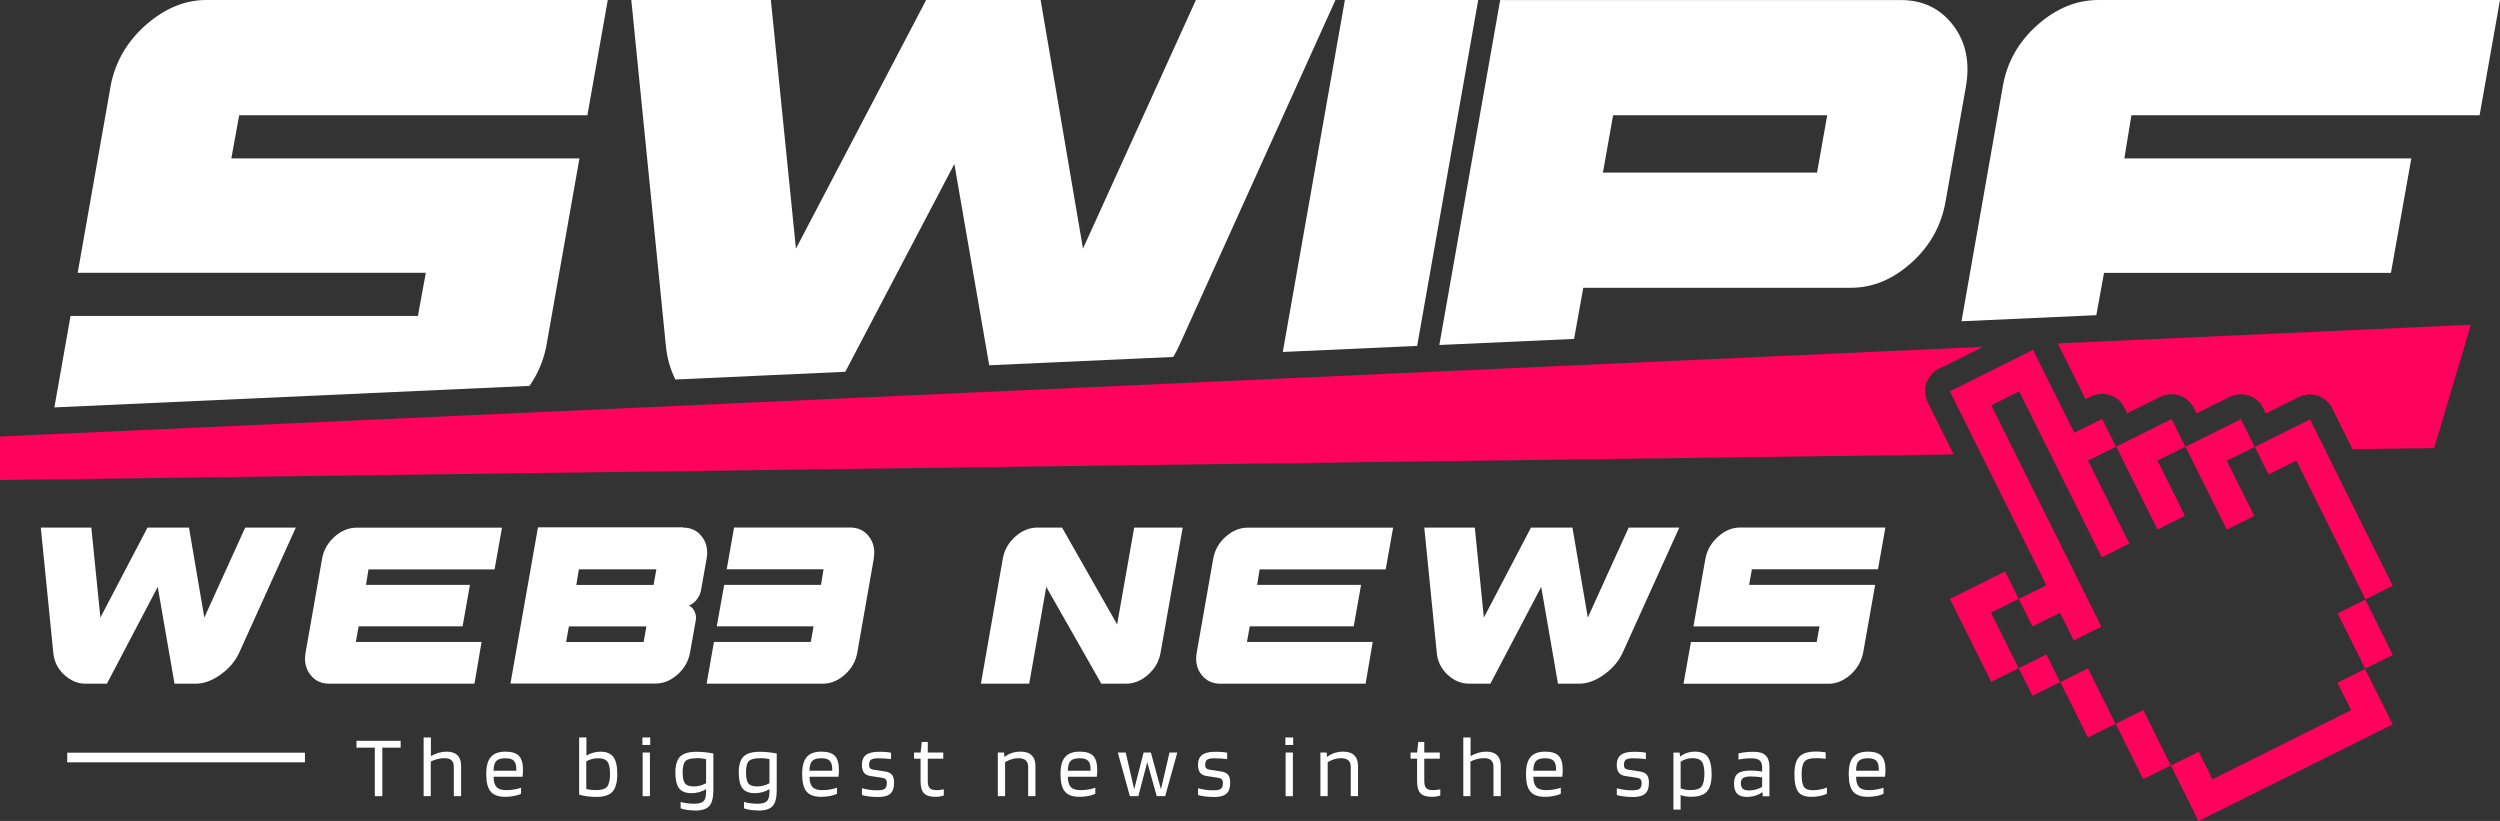 <?xml version="1.0" encoding="UTF-8"?>
<svg id="Layer_2" data-name="Layer 2" xmlns="http://www.w3.org/2000/svg" viewBox="0 0 336.96 110.65">
  <rect x="0" y="0" width="336.96" height="110.65" fill="#333333" stroke="none"/>
  <defs>
    <style>
      .cls-1 {
        fill: #fff;
      }

      .cls-2 {
        fill: #ff025c;
      }
    </style>
  </defs>
  <g id="Capa_1" data-name="Capa 1">
    <g>
      <g>
        <path class="cls-1" d="M39.87,71.11l-7.62,16.84c-.54,1.17-1.38,2.17-2.53,2.98-1.15,.82-2.26,1.22-3.33,1.22h-2.87l-2.26-13.05-6.85,13.05h-2.87c-1.07,0-2.04-.41-2.91-1.22-.87-.82-1.35-1.81-1.45-2.98l-1.68-16.84h6.81l1.22,12.13,6.35-12.13h5.59l2.07,12.13,5.51-12.13h6.81Z"/>
        <path class="cls-1" d="M49.67,76.73l-.34,2.1h14.01l-.99,5.59h-14.01l-.38,2.1h16.95l-.96,5.63h-19.59c-1.07,0-1.92-.41-2.54-1.22-.63-.82-.84-1.81-.63-2.98l2.22-12.63c.2-1.17,.77-2.17,1.68-2.98,.92-.82,1.91-1.22,2.98-1.22h19.59l-1,5.63h-16.99Z"/>
        <path class="cls-1" d="M92.07,71.11c1.07,0,1.92,.41,2.54,1.22,.62,.82,.84,1.81,.63,2.98l-.77,4.32c-.08,.41-.27,.81-.59,1.21-.32,.4-.67,.66-1.05,.78,.33,.13,.59,.39,.78,.78,.19,.4,.25,.8,.17,1.21l-.77,4.32c-.2,1.17-.77,2.17-1.68,2.98-.92,.82-1.91,1.22-2.98,1.22h-19.55l3.71-21.05h19.55Zm-5.32,15.42l.38-2.1h-10.45l-.38,2.1h10.45Zm1.34-7.69l.38-2.1h-10.45l-.34,2.1h10.41Z"/>
        <path class="cls-1" d="M117.77,75.32l-2.22,12.63c-.2,1.17-.77,2.17-1.68,2.98-.92,.82-1.91,1.22-2.98,1.22h-15.65l.99-5.63h13.05l.38-2.1h-13.05l1-5.59h13.05l.34-2.1h-13.05l.99-5.63h15.65c1.07,0,1.92,.41,2.54,1.22,.62,.82,.84,1.81,.63,2.98Z"/>
        <path class="cls-1" d="M159.41,71.11l-2.98,16.84c-.2,1.17-.77,2.17-1.68,2.98-.92,.82-1.91,1.22-2.98,1.22h-3.33l-7.42-13.05-2.3,13.05h-6.51l2.95-16.84c.2-1.17,.77-2.17,1.68-2.98,.92-.82,1.91-1.22,2.98-1.22h3.33l7.42,13.05,2.3-13.05h6.54Z"/>
        <path class="cls-1" d="M169.78,76.73l-.34,2.1h14.01l-.99,5.59h-14.01l-.38,2.1h16.95l-.96,5.63h-19.59c-1.07,0-1.92-.41-2.54-1.22-.63-.82-.84-1.81-.63-2.98l2.22-12.63c.2-1.17,.77-2.17,1.68-2.98,.92-.82,1.91-1.22,2.98-1.22h19.59l-1,5.63h-16.99Z"/>
        <path class="cls-1" d="M226.34,71.11l-7.62,16.84c-.54,1.17-1.38,2.17-2.53,2.98-1.15,.82-2.26,1.22-3.33,1.22h-2.87l-2.26-13.05-6.85,13.05h-2.87c-1.07,0-2.04-.41-2.91-1.22-.87-.82-1.35-1.81-1.45-2.98l-1.68-16.84h6.81l1.22,12.13,6.35-12.13h5.59l2.07,12.13,5.51-12.13h6.81Z"/>
        <path class="cls-1" d="M236.13,76.73l-.38,2.1h16.99l-1.61,9.11s0,.06-.02,.1c-.01,.04-.02,.07-.02,.1-.26,1.12-.84,2.07-1.74,2.85-.91,.78-1.87,1.17-2.89,1.17h-19.55l1-5.63h16.95l.38-2.1h-16.99l1.61-9.11s0-.06,.02-.1c.01-.04,.02-.07,.02-.1,.25-1.12,.84-2.07,1.74-2.85,.91-.78,1.87-1.17,2.89-1.17h19.59l-1,5.63h-16.99Z"/>
      </g>
      <g>
        <path class="cls-1" d="M54,99.85v.92h-2.47v6.54h-1.01v-6.54h-2.47v-.92h5.96Z"/>
        <path class="cls-1" d="M58.08,107.31h-.98v-7.91h.98v2.51c.36-.2,.71-.35,1.06-.45,.35-.1,.7-.15,1.05-.15,.65,0,1.14,.16,1.47,.49,.33,.33,.49,.81,.49,1.44v4.07h-.98v-3.95c0-.4-.11-.7-.32-.89-.21-.19-.54-.28-.98-.28-.29,0-.6,.04-.91,.12-.31,.08-.61,.19-.9,.33v4.66Z"/>
        <path class="cls-1" d="M70.23,106.17v.82c-.21,.11-.51,.21-.91,.29-.4,.08-.81,.12-1.22,.12-.92,0-1.58-.24-1.97-.71-.4-.48-.59-1.26-.59-2.36s.21-1.82,.62-2.3c.41-.48,1.07-.72,1.97-.72,.84,0,1.44,.19,1.81,.56,.36,.38,.55,1,.55,1.89,0,.16,0,.31-.01,.44,0,.13-.02,.3-.05,.49h-3.9c0,.65,.14,1.11,.4,1.39,.26,.28,.7,.42,1.34,.42,.34,0,.7-.03,1.07-.1,.37-.06,.67-.14,.9-.24Zm-.64-2.53c0-.52-.12-.89-.34-1.11-.22-.22-.59-.33-1.12-.33-.59,0-1,.12-1.24,.37-.24,.25-.36,.69-.36,1.31h3.06s0-.05,0-.11c0-.06,0-.11,0-.14Z"/>
        <path class="cls-1" d="M80.96,101.32c.8,0,1.37,.24,1.72,.71,.34,.47,.52,1.24,.52,2.31s-.21,1.88-.64,2.36c-.43,.48-1.15,.71-2.15,.71-.45,0-.88-.03-1.27-.08s-.76-.13-1.08-.23v-7.7h.98v2.44c.28-.17,.58-.3,.92-.39,.33-.09,.67-.14,1.02-.14Zm1.26,3.02c0-.8-.11-1.36-.34-1.67-.23-.31-.65-.47-1.27-.47-.29,0-.57,.04-.84,.11s-.53,.18-.75,.31v3.72c.17,.05,.37,.09,.59,.11,.22,.03,.46,.04,.73,.04,.74,0,1.24-.15,1.49-.46s.39-.88,.39-1.7Z"/>
        <path class="cls-1" d="M87.64,100.41h-1.05v-1.01h1.05v1.01Zm-.04,6.9h-.98v-5.88h.98v5.88Z"/>
        <path class="cls-1" d="M93.7,109.24c-.4,0-.77-.03-1.11-.08-.35-.05-.63-.12-.85-.21v-.87c.18,.07,.45,.13,.8,.18,.35,.05,.7,.07,1.05,.07,.59,0,1.01-.12,1.24-.35,.23-.23,.34-.65,.34-1.24v-.37c-.29,.17-.61,.31-.94,.4-.33,.09-.67,.14-1.01,.14-.78,0-1.35-.22-1.68-.65-.34-.44-.51-1.15-.51-2.14s.22-1.73,.65-2.15c.43-.43,1.17-.64,2.21-.64,.37,0,.77,.02,1.2,.07,.43,.04,.78,.1,1.06,.16v4.92c0,1.03-.18,1.75-.55,2.16-.36,.41-1,.61-1.9,.61Zm.19-7.04c-.76,0-1.26,.13-1.51,.39-.25,.26-.37,.77-.37,1.52,0,.71,.11,1.21,.32,1.48,.21,.27,.62,.41,1.22,.41,.26,0,.53-.04,.81-.11,.28-.08,.55-.18,.81-.32v-3.25c-.19-.04-.39-.07-.61-.1s-.44-.04-.67-.04Z"/>
        <path class="cls-1" d="M102.24,109.24c-.4,0-.77-.03-1.11-.08-.35-.05-.63-.12-.85-.21v-.87c.18,.07,.45,.13,.8,.18,.35,.05,.7,.07,1.05,.07,.59,0,1.01-.12,1.24-.35,.23-.23,.34-.65,.34-1.24v-.37c-.29,.17-.61,.31-.94,.4-.33,.09-.67,.14-1.01,.14-.78,0-1.35-.22-1.68-.65-.34-.44-.51-1.15-.51-2.14s.22-1.73,.65-2.15c.43-.43,1.17-.64,2.21-.64,.37,0,.77,.02,1.2,.07,.43,.04,.78,.1,1.06,.16v4.92c0,1.03-.18,1.75-.55,2.16-.36,.41-1,.61-1.9,.61Zm.19-7.04c-.76,0-1.26,.13-1.51,.39-.25,.26-.37,.77-.37,1.52,0,.71,.11,1.21,.32,1.48,.21,.27,.62,.41,1.22,.41,.26,0,.53-.04,.81-.11,.28-.08,.55-.18,.81-.32v-3.25c-.19-.04-.39-.07-.61-.1s-.44-.04-.67-.04Z"/>
        <path class="cls-1" d="M112.81,106.17v.82c-.21,.11-.51,.21-.91,.29-.4,.08-.81,.12-1.22,.12-.92,0-1.58-.24-1.97-.71-.4-.48-.59-1.26-.59-2.36s.21-1.82,.62-2.3c.41-.48,1.07-.72,1.97-.72,.84,0,1.44,.19,1.81,.56,.36,.38,.55,1,.55,1.89,0,.16,0,.31-.01,.44,0,.13-.02,.3-.05,.49h-3.9c0,.65,.14,1.11,.4,1.39,.26,.28,.7,.42,1.34,.42,.34,0,.7-.03,1.07-.1,.37-.06,.67-.14,.9-.24Zm-.64-2.53c0-.52-.12-.89-.34-1.11s-.59-.33-1.12-.33c-.59,0-1,.12-1.24,.37-.24,.25-.36,.69-.36,1.31h3.06s0-.05,0-.11c0-.06,0-.11,0-.14Z"/>
        <path class="cls-1" d="M118.48,102.2c-.51,0-.86,.06-1.05,.18-.19,.12-.29,.36-.29,.73,0,.19,.05,.33,.14,.43,.09,.1,.24,.16,.43,.2l1.51,.23c.48,.07,.81,.22,1,.45,.19,.23,.29,.58,.29,1.06,0,.68-.16,1.18-.49,1.48s-.86,.46-1.62,.46c-.45,0-.87-.02-1.26-.07-.39-.05-.71-.11-.96-.19v-.92c.25,.08,.56,.14,.93,.2s.75,.08,1.14,.08c.49,0,.83-.07,1.01-.21,.18-.14,.27-.4,.27-.76,0-.23-.05-.4-.15-.51-.1-.11-.29-.18-.56-.22l-1.51-.23c-.38-.06-.66-.2-.85-.44-.19-.24-.28-.58-.29-1.03,0-.62,.18-1.07,.55-1.36,.37-.29,.94-.43,1.71-.43,.32,0,.6,0,.86,.02,.26,.02,.53,.05,.81,.1v.87c-.21-.03-.45-.06-.73-.08-.28-.02-.57-.03-.89-.03Z"/>
        <path class="cls-1" d="M127.21,106.39v.82c-.13,.06-.3,.1-.52,.14s-.43,.05-.62,.05c-.71,0-1.22-.16-1.53-.48-.31-.32-.46-.86-.46-1.64v-3.02h-.88v-.83h.89l.15-1.43h.81v1.43h2.09v.83h-2.09v2.99c0,.48,.09,.81,.27,.99,.18,.17,.49,.26,.95,.26,.14,0,.31-.01,.49-.04s.33-.05,.45-.07Z"/>
        <path class="cls-1" d="M135.47,107.31h-.98v-5.88h.84l.05,.57h.04c.32-.24,.65-.41,.99-.52,.34-.11,.73-.17,1.16-.17,.65,0,1.14,.16,1.48,.49,.34,.33,.51,.81,.51,1.44v4.07h-.98v-3.95c0-.4-.11-.69-.33-.88-.22-.19-.56-.29-1.02-.29-.29,0-.58,.05-.87,.14-.3,.09-.59,.22-.89,.4v4.58Z"/>
        <path class="cls-1" d="M147.63,106.17v.82c-.21,.11-.51,.21-.91,.29-.4,.08-.81,.12-1.22,.12-.92,0-1.58-.24-1.97-.71-.4-.48-.59-1.26-.59-2.36s.21-1.82,.62-2.3c.41-.48,1.07-.72,1.97-.72,.84,0,1.44,.19,1.81,.56,.36,.38,.55,1,.55,1.89,0,.16,0,.31-.01,.44,0,.13-.02,.3-.05,.49h-3.9c0,.65,.14,1.11,.4,1.39,.26,.28,.7,.42,1.34,.42,.34,0,.7-.03,1.07-.1,.37-.06,.67-.14,.9-.24Zm-.64-2.53c0-.52-.12-.89-.34-1.11s-.59-.33-1.12-.33c-.59,0-1,.12-1.24,.37-.24,.25-.36,.69-.36,1.31h3.06s0-.05,0-.11c0-.06,0-.11,0-.14Z"/>
        <path class="cls-1" d="M157.62,101.43h1.06l-1.63,5.88h-1.14l-1.28-4.58-1.2,4.58h-1.14l-1.63-5.88h1.07l1.14,4.96,1.27-4.96h.98l1.36,4.96,1.15-4.96Z"/>
        <path class="cls-1" d="M163.78,102.2c-.51,0-.86,.06-1.05,.18-.19,.12-.29,.36-.29,.73,0,.19,.05,.33,.14,.43,.09,.1,.24,.16,.43,.2l1.51,.23c.48,.07,.81,.22,1,.45s.29,.58,.29,1.06c0,.68-.16,1.18-.49,1.48s-.86,.46-1.62,.46c-.45,0-.87-.02-1.26-.07-.39-.05-.71-.11-.96-.19v-.92c.25,.08,.56,.14,.93,.2s.75,.08,1.14,.08c.49,0,.83-.07,1.01-.21,.18-.14,.27-.4,.27-.76,0-.23-.05-.4-.15-.51-.1-.11-.29-.18-.56-.22l-1.51-.23c-.38-.06-.66-.2-.85-.44-.19-.24-.28-.58-.29-1.03,0-.62,.18-1.07,.55-1.36,.37-.29,.94-.43,1.71-.43,.32,0,.6,0,.86,.02,.26,.02,.53,.05,.81,.1v.87c-.21-.03-.45-.06-.73-.08-.28-.02-.58-.03-.89-.03Z"/>
        <path class="cls-1" d="M174.3,100.41h-1.05v-1.01h1.05v1.01Zm-.04,6.9h-.98v-5.88h.98v5.88Z"/>
        <path class="cls-1" d="M178.95,107.31h-.98v-5.88h.84l.05,.57h.04c.32-.24,.65-.41,.99-.52,.34-.11,.73-.17,1.16-.17,.65,0,1.14,.16,1.48,.49,.34,.33,.51,.81,.51,1.44v4.07h-.98v-3.95c0-.4-.11-.69-.33-.88-.22-.19-.56-.29-1.02-.29-.29,0-.58,.05-.87,.14-.3,.09-.59,.22-.89,.4v4.58Z"/>
        <path class="cls-1" d="M194.13,106.39v.82c-.13,.06-.3,.1-.52,.14s-.43,.05-.62,.05c-.71,0-1.22-.16-1.53-.48s-.46-.86-.46-1.64v-3.02h-.88v-.83h.89l.15-1.43h.81v1.43h2.09v.83h-2.09v2.99c0,.48,.09,.81,.27,.99,.18,.17,.49,.26,.95,.26,.14,0,.31-.01,.49-.04,.19-.02,.33-.05,.45-.07Z"/>
        <path class="cls-1" d="M198.21,107.31h-.98v-7.91h.98v2.51c.36-.2,.71-.35,1.06-.45,.35-.1,.7-.15,1.05-.15,.65,0,1.14,.16,1.47,.49,.33,.33,.49,.81,.49,1.44v4.07h-.98v-3.95c0-.4-.11-.7-.32-.89-.21-.19-.54-.28-.98-.28-.29,0-.6,.04-.91,.12-.31,.08-.61,.19-.9,.33v4.66Z"/>
        <path class="cls-1" d="M210.37,106.17v.82c-.21,.11-.51,.21-.91,.29-.4,.08-.81,.12-1.22,.12-.92,0-1.58-.24-1.97-.71-.4-.48-.59-1.26-.59-2.36s.21-1.82,.62-2.3c.41-.48,1.07-.72,1.97-.72,.84,0,1.44,.19,1.81,.56,.36,.38,.55,1,.55,1.89,0,.16,0,.31-.01,.44,0,.13-.02,.3-.05,.49h-3.9c0,.65,.14,1.11,.4,1.39,.26,.28,.7,.42,1.34,.42,.34,0,.7-.03,1.07-.1,.37-.06,.67-.14,.9-.24Zm-.64-2.53c0-.52-.12-.89-.34-1.11-.22-.22-.59-.33-1.12-.33-.59,0-1,.12-1.24,.37-.24,.25-.36,.69-.36,1.31h3.06s0-.05,0-.11c0-.06,0-.11,0-.14Z"/>
        <path class="cls-1" d="M220.22,102.2c-.51,0-.86,.06-1.05,.18-.19,.12-.29,.36-.29,.73,0,.19,.05,.33,.14,.43,.09,.1,.24,.16,.43,.2l1.51,.23c.48,.07,.81,.22,1,.45s.29,.58,.29,1.06c0,.68-.16,1.18-.49,1.48s-.86,.46-1.62,.46c-.45,0-.87-.02-1.26-.07-.39-.05-.71-.11-.96-.19v-.92c.25,.08,.56,.14,.93,.2s.75,.08,1.14,.08c.49,0,.83-.07,1.01-.21,.18-.14,.27-.4,.27-.76,0-.23-.05-.4-.15-.51-.1-.11-.29-.18-.56-.22l-1.51-.23c-.38-.06-.66-.2-.85-.44-.19-.24-.28-.58-.29-1.03,0-.62,.18-1.07,.55-1.36,.37-.29,.94-.43,1.71-.43,.32,0,.6,0,.86,.02,.26,.02,.53,.05,.81,.1v.87c-.21-.03-.45-.06-.73-.08-.28-.02-.58-.03-.89-.03Z"/>
        <path class="cls-1" d="M226.53,109.12h-.98v-7.68h.84l.06,.52h.04c.25-.21,.54-.36,.88-.48,.34-.11,.71-.17,1.09-.17,.8,0,1.37,.24,1.72,.71,.34,.48,.52,1.25,.52,2.33s-.21,1.86-.63,2.33c-.42,.48-1.12,.71-2.11,.71-.29,0-.56-.02-.8-.06-.24-.04-.45-.1-.64-.18v1.95Zm3.2-4.76c0-.81-.11-1.37-.34-1.69s-.65-.48-1.27-.48c-.29,0-.57,.04-.84,.12-.27,.08-.52,.2-.76,.36v3.58c.2,.08,.4,.14,.61,.18,.21,.04,.45,.06,.71,.06,.74,0,1.24-.15,1.49-.46s.39-.87,.39-1.68Z"/>
        <path class="cls-1" d="M235.47,107.41c-.6,0-1.04-.14-1.33-.43-.28-.29-.42-.75-.42-1.37s.17-1.08,.51-1.35c.34-.27,.92-.4,1.74-.4,.27,0,.54,.01,.8,.04,.26,.02,.51,.06,.74,.11v-.57c0-.44-.11-.75-.33-.94-.22-.19-.58-.29-1.07-.29-.36,0-.69,.01-.96,.04-.28,.03-.56,.07-.83,.14v-.84c.32-.08,.64-.13,.97-.17,.33-.03,.7-.05,1.12-.05,.71,0,1.23,.16,1.57,.49s.51,.84,.51,1.53v3.97h-.89l-.05-.55h-.02c-.24,.19-.55,.34-.92,.46-.38,.12-.75,.18-1.12,.18Zm.61-2.76c-.54,0-.91,.07-1.12,.2-.21,.13-.32,.36-.32,.7s.09,.6,.26,.76c.17,.15,.46,.23,.86,.23,.31,0,.63-.05,.95-.14,.32-.09,.59-.21,.8-.36v-1.26c-.26-.04-.51-.07-.73-.09s-.46-.03-.7-.03Z"/>
        <path class="cls-1" d="M246.24,106.14v.82c-.2,.13-.49,.23-.89,.32-.39,.08-.8,.12-1.23,.12-.83,0-1.42-.23-1.75-.68-.34-.45-.51-1.24-.51-2.37s.22-1.89,.65-2.35c.44-.46,1.18-.7,2.22-.7,.23,0,.44,0,.62,.02,.19,.01,.43,.04,.72,.08v.87c-.29-.04-.53-.06-.72-.07-.19,0-.39-.01-.62-.01-.75,0-1.25,.15-1.51,.46-.26,.31-.39,.87-.39,1.71s.1,1.4,.31,1.7,.6,.45,1.19,.45c.32,0,.66-.03,1.01-.1,.35-.07,.65-.15,.89-.26Z"/>
        <path class="cls-1" d="M253.87,106.17v.82c-.21,.11-.51,.21-.91,.29-.4,.08-.81,.12-1.22,.12-.92,0-1.58-.24-1.97-.71-.4-.48-.59-1.26-.59-2.36s.21-1.82,.62-2.3c.41-.48,1.07-.72,1.97-.72,.84,0,1.44,.19,1.81,.56,.36,.38,.55,1,.55,1.89,0,.16,0,.31-.01,.44,0,.13-.02,.3-.05,.49h-3.9c0,.65,.14,1.11,.4,1.39,.26,.28,.7,.42,1.34,.42,.34,0,.7-.03,1.07-.1,.37-.06,.67-.14,.9-.24Zm-.64-2.53c0-.52-.12-.89-.34-1.11s-.59-.33-1.12-.33c-.59,0-1,.12-1.24,.37-.24,.25-.36,.69-.36,1.31h3.06s0-.05,0-.11c0-.06,0-.11,0-.14Z"/>
      </g>
      <rect class="cls-1" x="9.06" y="101.45" width="32.04" height="1.3"/>
      <path class="cls-1" d="M73.56,47.03c0-.07,.02-.16,.05-.26,.03-.11,.05-.19,.05-.26l4.44-25.16H31.18l1.06-5.81h46.93l2.75-15.54H27.8c-2.82,0-5.48,1.08-7.98,3.22-2.5,2.15-4.11,4.77-4.81,7.87,0,.07-.02,.16-.05,.26-.04,.11-.05,.2-.05,.26l-4.44,25.16H57.39l-1.06,5.81H9.51l-2.18,12.33,64.04-2.9c1.04-1.5,1.78-3.16,2.19-5Z"/>
      <path class="cls-1" d="M128.63,22.09l4.7,27.14,24.81-1.12c.3-.52,.58-1.05,.83-1.6L180,0h-18.81l-15.22,33.51L140.26,0h-15.43l-17.55,33.51L103.9,0h-18.81l4.65,46.51c.15,1.68,.58,3.22,1.29,4.64l22.9-1.04,14.71-28.02Z"/>
      <polygon class="cls-1" points="199.24 0 181.27 0 172.9 47.44 191.01 46.62 199.24 0"/>
      <path class="cls-1" d="M213.4,38.79h36.04c2.96,0,5.69-1.13,8.19-3.38,2.5-2.25,4.03-5,4.6-8.24l2.75-15.54c.56-3.24-.02-5.99-1.74-8.24-1.73-2.25-4.07-3.38-7.03-3.38h-54.01l-8.2,46.49,18.16-.82,1.24-6.88Zm4.02-23.25h28.86l-1.37,7.72h-28.86l1.37-7.72Z"/>
      <path class="cls-1" d="M283.58,36.78h38.68l2.75-15.43h-38.68l.95-5.81h46.93l2.75-15.54h-54.12c-2.96,0-5.71,1.13-8.24,3.38-2.54,2.26-4.09,5-4.65,8.24l-5.57,31.68,18.17-.82,1.04-5.7Z"/>
      <path class="cls-2" d="M261.33,49.71l5.95-2.96L0,58.83v5.87l263.32-3.45-3.5-7.04c-.83-1.66-.15-3.68,1.51-4.51Z"/>
      <path class="cls-2" d="M281.84,53.44c.47-.23,.98-.35,1.5-.35,.36,0,.72,.06,1.07,.17,.85,.28,1.54,.89,1.94,1.69l.37,.75,4.47-2.22c.47-.23,.98-.35,1.5-.35,.36,0,.72,.06,1.07,.17,.85,.28,1.54,.89,1.94,1.69l.36,.73,4.47-2.23c.47-.23,.98-.35,1.5-.35,.36,0,.72,.06,1.07,.17,.85,.28,1.54,.89,1.94,1.69l.36,.73,4.43-2.21c.47-.23,.98-.35,1.5-.35,.36,0,.72,.06,1.07,.17,.85,.28,1.54,.89,1.94,1.69l2.74,5.51,11-.14,4.95-16.63-55.68,2.52,3.74,7.51,.74-.37Z"/>
      <path class="cls-2" d="M290.79,71.36c1.24-.62,2.44-1.21,3.7-1.84-1.22-2.45-2.44-4.91-3.7-7.44,1.3-.65,2.53-1.26,3.76-1.87-.61-1.23-1.22-2.46-1.85-3.72-2.54,1.26-5,2.49-7.46,3.71,1.85,3.71,3.69,7.42,5.56,11.17Z"/>
      <path class="cls-2" d="M300.13,71.38c1.24-.62,2.44-1.21,3.7-1.84-1.22-2.45-2.44-4.91-3.7-7.44,1.3-.65,2.53-1.26,3.76-1.87-.61-1.23-1.22-2.46-1.85-3.72-2.54,1.26-5,2.49-7.46,3.71,1.85,3.71,3.69,7.42,5.56,11.17Z"/>
      <path class="cls-2" d="M318.79,90.13c1.23-.61,2.46-1.22,3.72-1.85-1.26-2.54-2.49-5-3.71-7.46-1.22,.61-2.43,1.21-3.72,1.85,1.25,2.51,2.48,4.99,3.71,7.46Z"/>
      <path class="cls-2" d="M316.91,95.72c-6.27,3.12-12.46,6.2-18.71,9.31-.61-1.23-1.21-2.43-1.85-3.71-1.27,.63-2.51,1.25-3.74,1.86,1.24,2.49,2.47,4.98,3.71,7.48,8.73-4.34,17.46-8.69,26.18-13.03-1.24-2.49-2.49-4.98-3.73-7.46-1.22,.61-2.43,1.21-3.71,1.85,.62,1.25,1.23,2.47,1.85,3.71Z"/>
      <path class="cls-2" d="M277.66,82.58c.63,1.26,1.23,2.47,1.85,3.73,1.26-.63,2.46-1.23,3.72-1.85-4.93-9.92-9.88-19.85-14.84-29.83,1.28-.63,2.49-1.24,3.77-1.88,3.7,7.43,7.4,14.88,11.12,22.36,1.26-.63,2.46-1.22,3.72-1.85-1.84-3.7-3.68-7.4-5.57-11.18,1.3-.64,2.53-1.26,3.76-1.87-.61-1.23-1.23-2.46-1.86-3.74-1.28,.64-2.48,1.23-3.75,1.86-1.87-3.75-3.71-7.46-5.56-11.17-3.76,1.87-7.45,3.71-11.21,5.58,4.34,8.73,8.67,17.42,13.01,26.15-1.29,.64-2.5,1.25-3.72,1.85,.61,1.22,1.21,2.43,1.84,3.69,1.24-.62,2.44-1.21,3.71-1.84Z"/>
      <path class="cls-2" d="M311.34,56.54c-2.5,1.24-4.96,2.47-7.42,3.69,.6,1.22,1.21,2.43,1.85,3.71,1.25-.62,2.46-1.23,3.74-1.86,3.12,6.28,6.22,12.49,9.31,18.7,1.23-.61,2.46-1.22,3.68-1.83-3.74-7.51-7.44-14.95-11.15-22.42Z"/>
      <path class="cls-2" d="M272.09,80.71c-.61-1.23-1.22-2.46-1.84-3.69-2.52,1.26-4.97,2.47-7.43,3.7,1.86,3.73,3.7,7.43,5.56,11.17,1.25-.62,2.47-1.23,3.69-1.83-1.23-2.47-2.46-4.94-3.72-7.48,1.28-.64,2.51-1.25,3.74-1.86Z"/>
      <path class="cls-2" d="M277.7,91.94c1.23,2.47,2.46,4.95,3.71,7.46,1.29-.64,2.5-1.25,3.72-1.85-1.22-2.46-2.45-4.92-3.71-7.46-1.26,.63-2.49,1.24-3.72,1.85Z"/>
      <path class="cls-2" d="M285.16,97.56c1.23,2.47,2.46,4.95,3.71,7.46,1.29-.64,2.51-1.25,3.72-1.85-1.22-2.46-2.45-4.92-3.71-7.46-1.26,.63-2.49,1.24-3.72,1.85Z"/>
      <path class="cls-2" d="M272.09,90.06c.61,1.23,1.22,2.46,1.85,3.72,1.29-.64,2.51-1.25,3.72-1.85-.6-1.22-1.21-2.43-1.85-3.72-1.26,.63-2.49,1.24-3.72,1.85Z"/>
    </g>
  </g>
</svg>